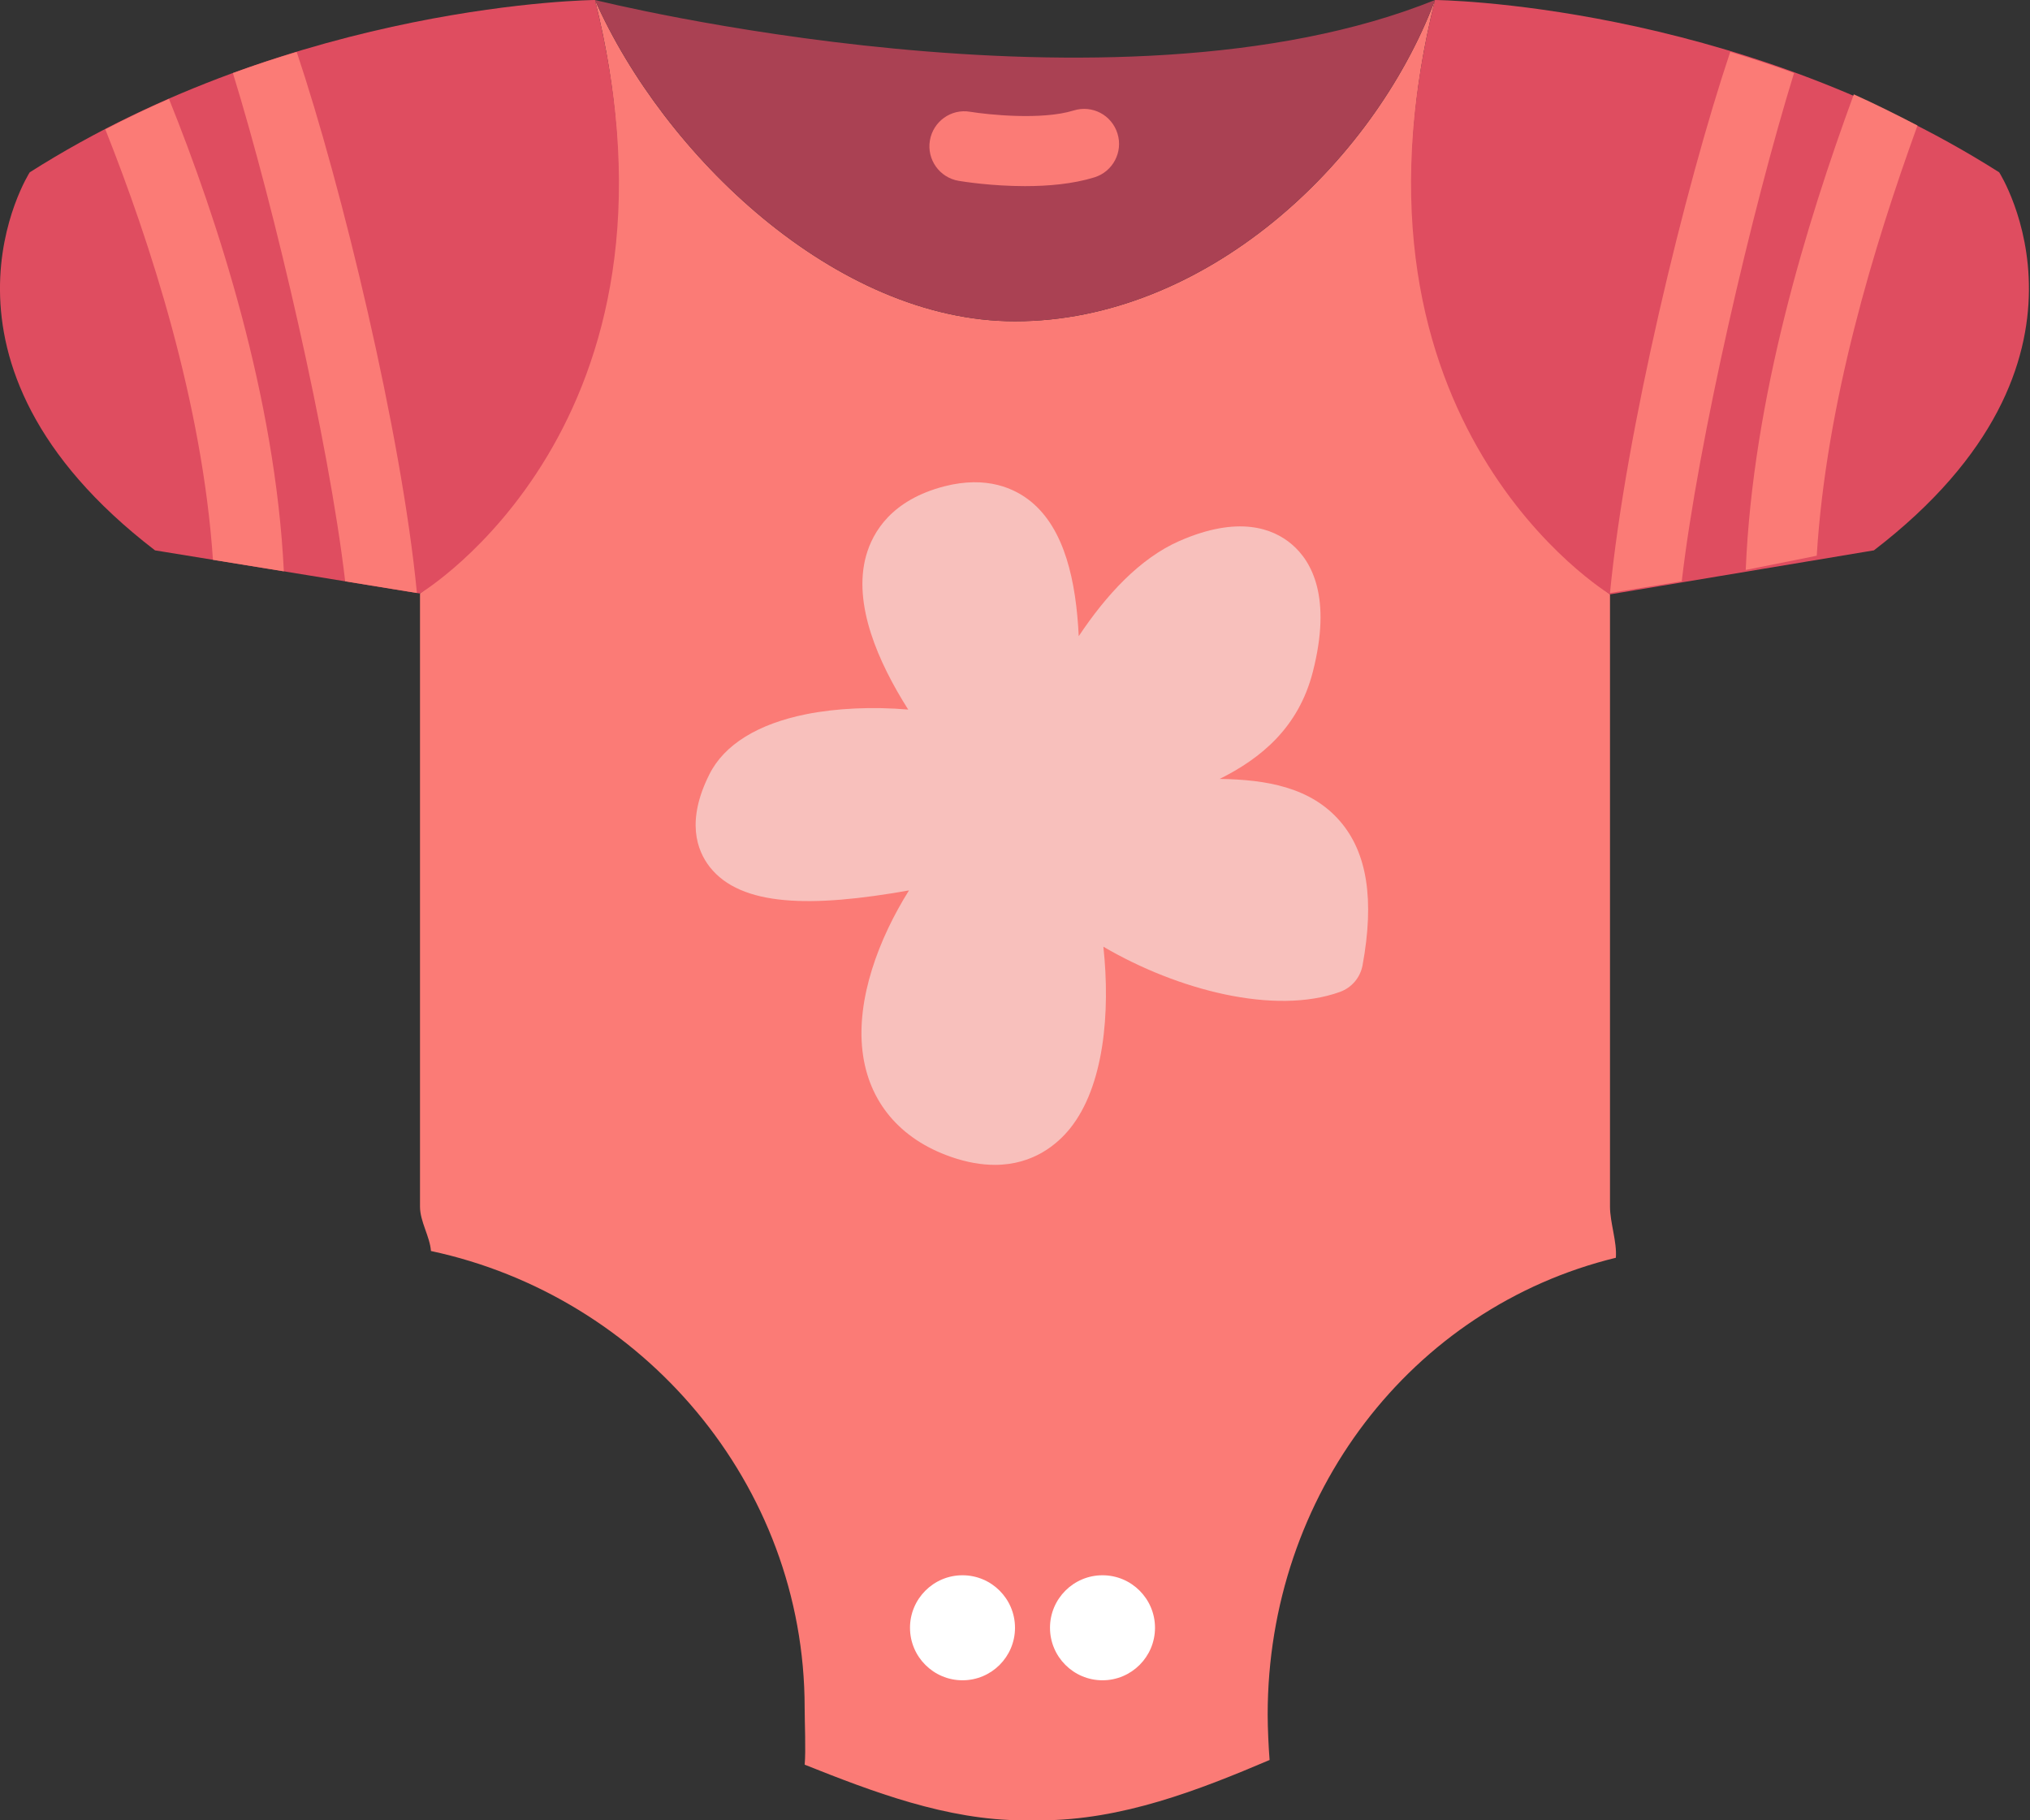 <?xml version="1.0" encoding="UTF-8" standalone="no"?>
<svg width="58px" height="52px" viewBox="0 0 58 52" version="1.1" xmlns="http://www.w3.org/2000/svg" xmlns:xlink="http://www.w3.org/1999/xlink" xmlns:sketch="http://www.bohemiancoding.com/sketch/ns">
    <rect x="0" y="0" width="58" height="52" fill="#333333" stroke="none"/>
    <!-- Generator: Sketch 3.2.2 (9983) - http://www.bohemiancoding.com/sketch -->
    <title>46 - GIrl Bodywear (Flat)</title>
    <desc>Created with Sketch.</desc>
    <defs></defs>
    <g id="Page-1" stroke="none" stroke-width="1" fill="none" fill-rule="evenodd" sketch:type="MSPage">
        <g id="46---GIrl-Bodywear-(Flat)" sketch:type="MSLayerGroup" transform="translate(-1, 0)">
            <path d="M42,0 C40.202,4.748 35.378,9.178 30,9.178 C24.867,9.178 19.956,4.407 18,0 C20.681,10.724 14.384,15.829 13,16.954 L13,34.469 C13,34.897 13.281,35.317 13.313,35.737 C19.342,37.023 23.99,42.375 23.99,48.786 C23.99,49.202 24.027,50.004 23.991,50.411 C25.907,51.174 28.053,52 30.242,52 L30.728,52 C33.051,52 35.264,51.132 37.274,50.277 C37.245,49.915 37.219,49.354 37.219,48.983 C37.219,42.704 41.325,37.353 47.167,35.93 C47.204,35.48 47,34.929 47,34.469 L47,16.979 C45.676,15.915 39.298,10.809 42,0" id="Fill-390" fill="#FB7B76" sketch:type="MSShapeGroup"></path>
            <path d="M18,0 C18,0 32.826,3.704 42,0 C40.202,4.748 35.378,9.178 30,9.178 C24.867,9.178 19.956,4.407 18,0" id="Fill-391" fill="#AA4153" sketch:type="MSShapeGroup"></path>
            <path d="M30.288,5.317 C29.337,5.317 28.53,5.189 28.39,5.166 C27.845,5.074 27.478,4.559 27.568,4.015 C27.659,3.471 28.173,3.099 28.719,3.193 C29.234,3.277 30.77,3.437 31.676,3.156 C32.211,2.991 32.765,3.288 32.928,3.815 C33.092,4.342 32.797,4.902 32.27,5.066 C31.651,5.258 30.937,5.317 30.288,5.317" id="Fill-392" fill="#FB7B76" sketch:type="MSShapeGroup"></path>
            <path d="M18,0 C18,0 9.494,0.069 1.849,4.923 C1.849,4.923 -1.609,10.322 5.429,15.722 L13,16.954 C13,16.954 21.033,12.133 18,0" id="Fill-393" fill="#DF4D60" sketch:type="MSShapeGroup"></path>
            <path d="M42,0 C42,0 50.475,0.069 58.12,4.923 C58.12,4.923 61.578,10.322 54.54,15.722 L47,16.979 C47,16.979 38.967,12.133 42,0" id="Fill-394" fill="#DF4D60" sketch:type="MSShapeGroup"></path>
            <path id="Fill-395" fill="#D0E8F9" sketch:type="MSShapeGroup"></path>
            <path id="Stroke-396" stroke="#0096E6" stroke-width="2" stroke-linecap="round" stroke-linejoin="round" sketch:type="MSShapeGroup"></path>
            <path d="M30,46.5 C30,47.328 29.328,48 28.5,48 C27.672,48 27,47.328 27,46.5 C27,45.672 27.672,45 28.5,45 C29.328,45 30,45.672 30,46.5" id="Fill-397" fill="#FFFFFF" sketch:type="MSShapeGroup"></path>
            <path d="M34,46.5 C34,47.328 33.328,48 32.5,48 C31.672,48 31,47.328 31,46.5 C31,45.672 31.672,45 32.5,45 C33.328,45 34,45.672 34,46.5" id="Fill-398" fill="#FFFFFF" sketch:type="MSShapeGroup"></path>
            <path d="M53.966,2.695 C52.612,6.387 51.08,11.378 50.878,16.281 L52.907,15.875 C53.176,11.49 54.546,7.009 55.785,3.586 C55.174,3.266 54.566,2.965 53.966,2.695" id="Fill-399" fill="#FB7B76" sketch:type="MSShapeGroup"></path>
            <path d="M7.084,15.992 L9.11,16.321 C8.867,11.333 7.215,6.271 5.828,2.825 C5.224,3.088 4.618,3.38 4.009,3.695 C5.285,6.901 6.783,11.504 7.084,15.992" id="Fill-400" fill="#FB7B76" sketch:type="MSShapeGroup"></path>
            <path d="M39.285,23.457 C38.448,22.491 37.192,22.271 35.848,22.251 C37.028,21.663 38.099,20.786 38.508,19.198 C39.056,17.068 38.483,16.038 37.907,15.548 C37.374,15.095 36.384,14.714 34.693,15.456 C33.567,15.951 32.605,16.997 31.821,18.173 C31.745,16.606 31.424,15.118 30.453,14.326 C29.997,13.955 29.198,13.581 27.983,13.892 C26.48,14.282 25.936,15.189 25.744,15.881 C25.363,17.261 26.092,18.92 26.949,20.27 C25.94,20.183 24.896,20.23 24.032,20.403 C22.649,20.681 21.694,21.273 21.271,22.115 C20.601,23.442 20.906,24.289 21.279,24.766 C22.17,25.901 24.181,25.931 26.971,25.436 C26.097,26.831 25.466,28.538 25.643,30.03 C25.812,31.466 26.708,32.538 28.166,33.046 C28.635,33.21 29.053,33.276 29.424,33.276 C30.533,33.276 31.22,32.674 31.571,32.238 C32.54,31.035 32.729,28.934 32.525,27.044 C34.649,28.288 37.423,29.006 39.286,28.335 C39.62,28.214 39.865,27.925 39.93,27.576 C40.274,25.704 40.064,24.357 39.285,23.457" id="Fill-403" fill="#F8C0BC" sketch:type="MSShapeGroup"></path>
            <path d="M10.862,16.606 L12.912,16.94 C12.473,12.378 10.76,5.303 9.477,1.483 C8.881,1.664 8.275,1.859 7.654,2.087 C8.843,5.934 10.393,12.579 10.862,16.606" id="Fill-404" fill="#FB7B76" sketch:type="MSShapeGroup"></path>
            <path d="M49.05,16.606 L47,16.94 C47.438,12.378 49.152,5.303 50.435,1.483 C51.031,1.664 51.636,1.859 52.258,2.087 C51.069,5.934 49.518,12.579 49.05,16.606" id="Fill-405" fill="#FB7B76" sketch:type="MSShapeGroup"></path>
        </g>
    </g>
</svg>
